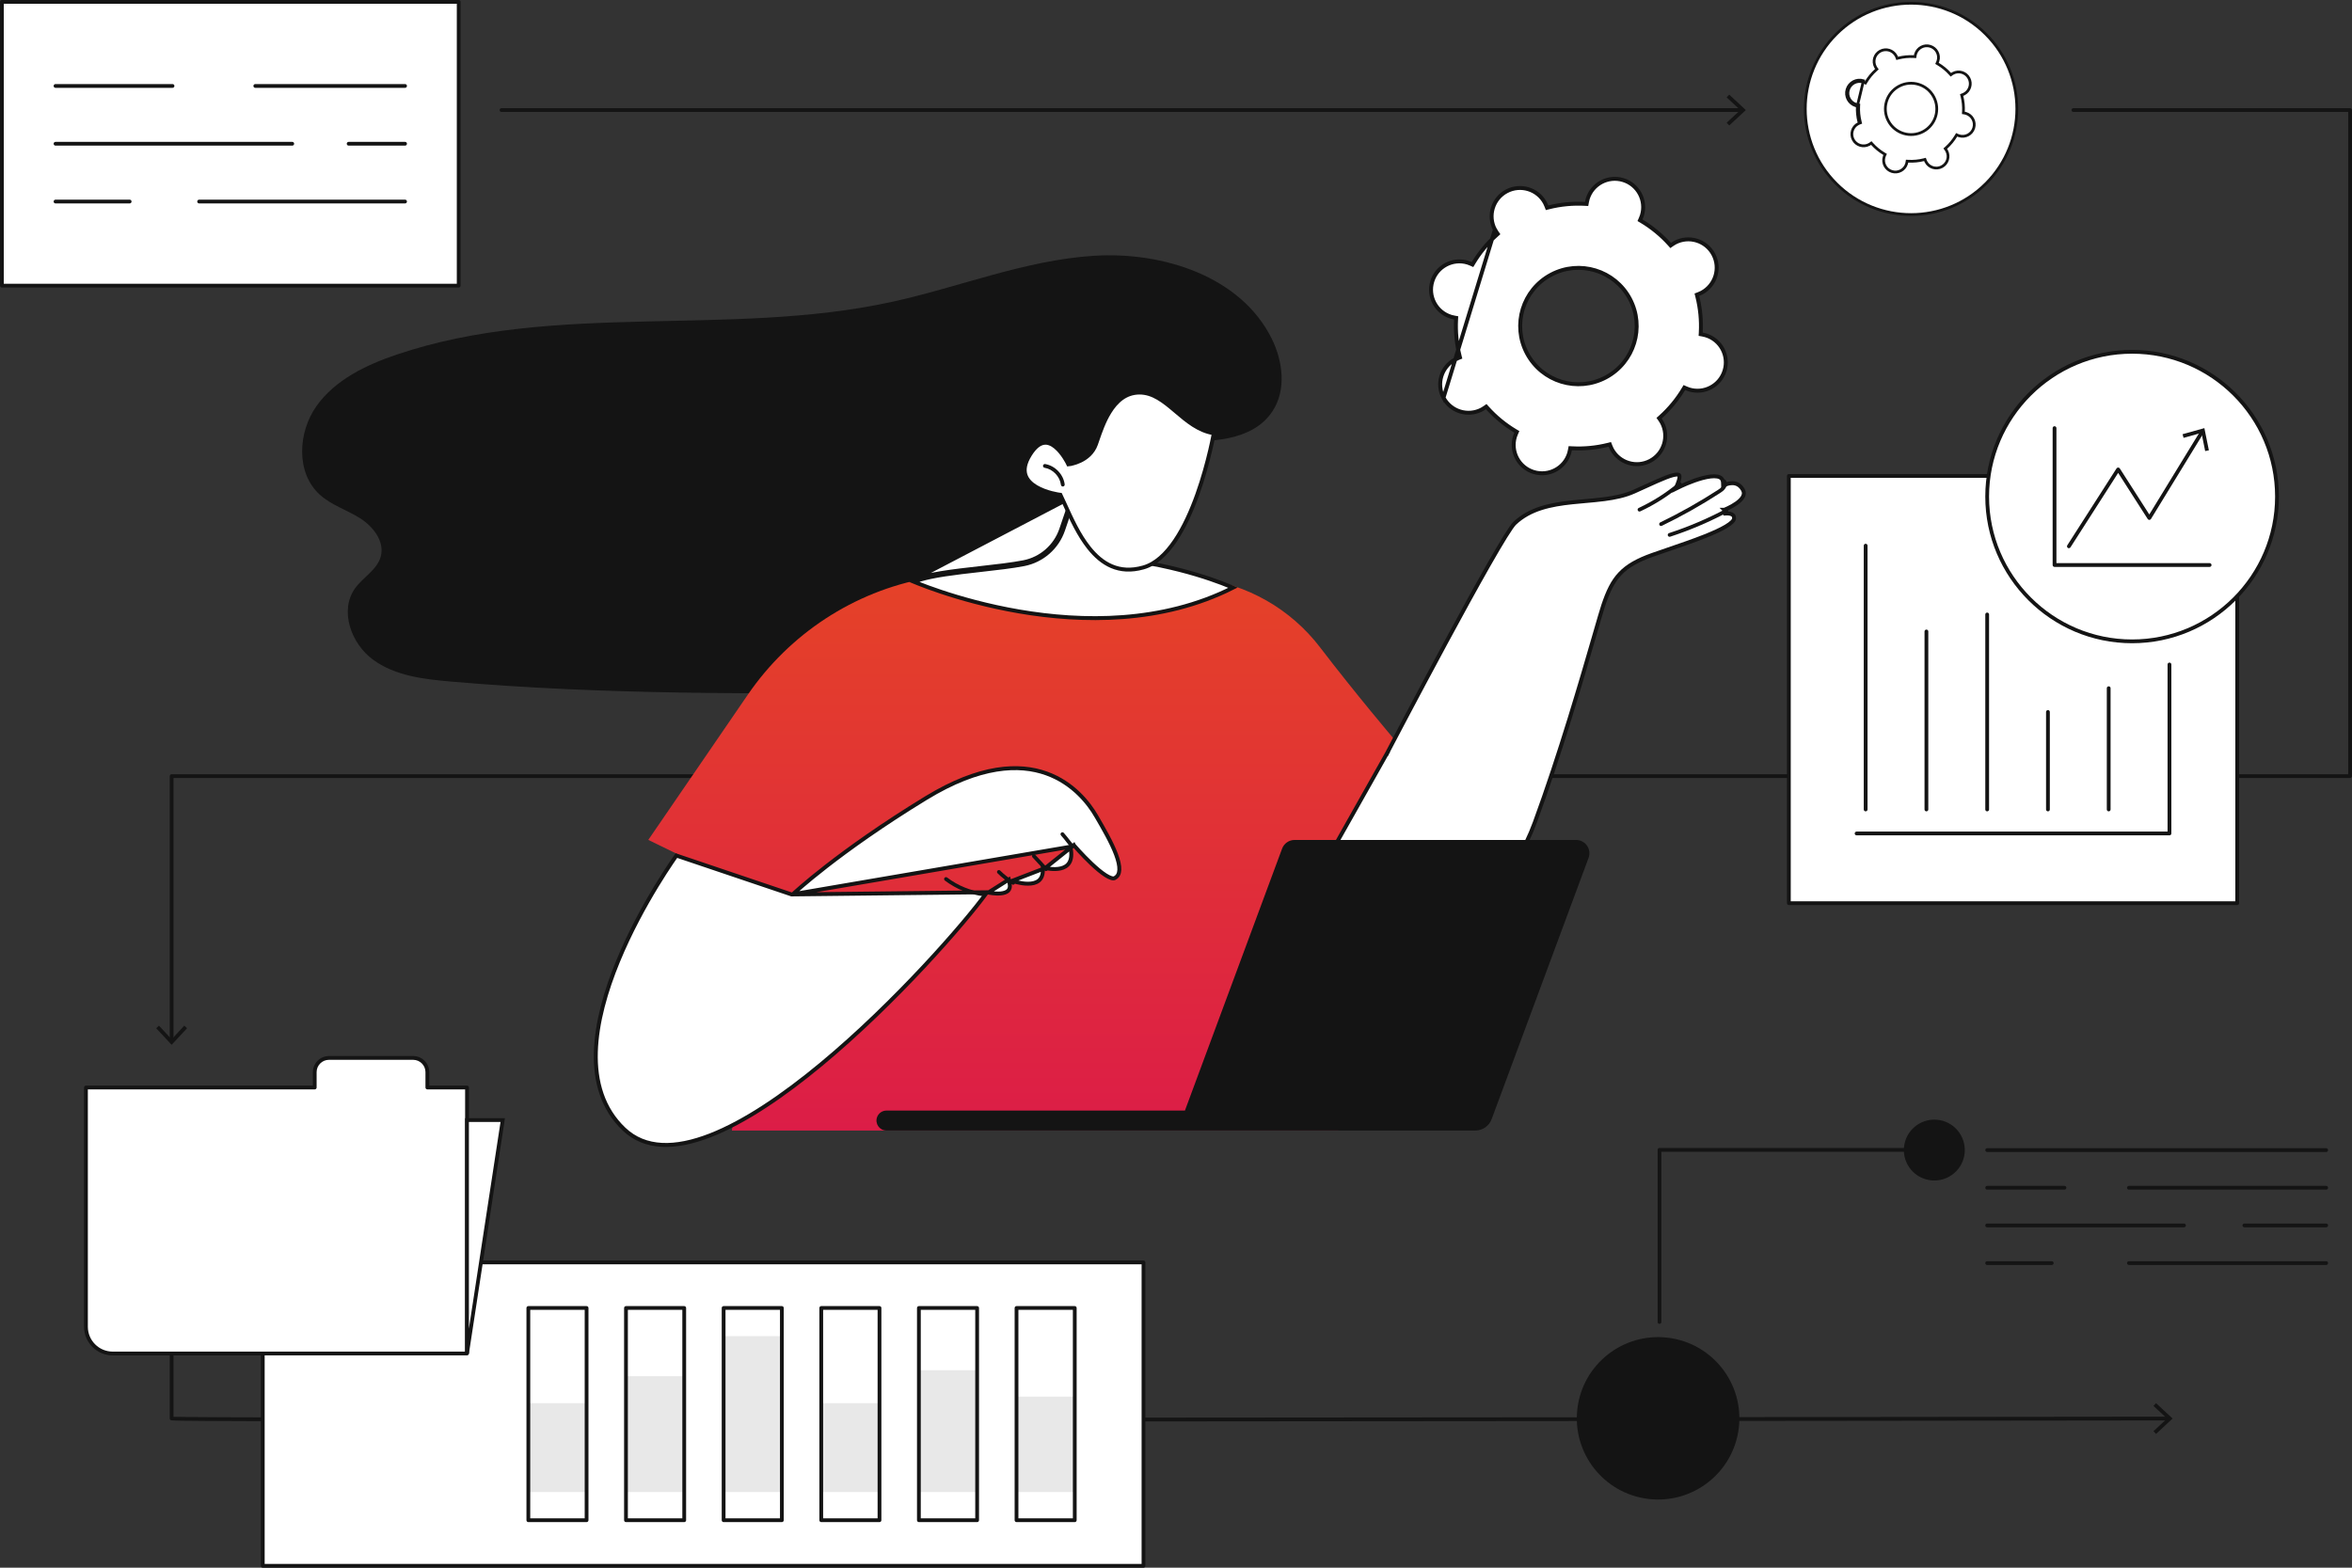 <svg width="600" height="400" viewBox="0 0 600 400" fill="none" xmlns="http://www.w3.org/2000/svg">
<rect x="0" y="0" width="600" height="400" fill="#333333" stroke="none"/>
<g clip-path="url(#clip0_11_4)">
<path d="M176.108 362.715C154.937 362.715 136.229 362.708 120.07 362.697C96.055 362.68 77.463 362.649 64.81 362.608C43.698 362.538 43.648 362.487 43.443 362.282C43.353 362.192 43.3 362.068 43.3 361.941V290.949C43.3 290.682 43.515 290.468 43.782 290.468C44.048 290.468 44.263 290.682 44.263 290.949V361.497C49.489 361.69 103.792 361.755 175.113 361.755C321.438 361.755 539.514 361.482 553.2 361.464C553.464 361.464 553.681 361.679 553.681 361.945C553.681 362.212 553.467 362.426 553.2 362.426C539.118 362.444 412.088 362.603 289.187 362.68C246.066 362.706 208.252 362.719 176.108 362.719V362.715Z" fill="#141414"/>
<path d="M550.012 365.878L549.356 365.174L552.828 361.943L549.35 358.719L550.006 358.013L554.241 361.941L550.012 365.878Z" fill="#141414"/>
<path d="M43.782 266.024C43.515 266.024 43.3 265.81 43.3 265.543V198.028C43.3 197.762 43.515 197.548 43.782 197.548H599.037V28.562H528.924C528.658 28.562 528.443 28.345 528.443 28.081C528.443 27.816 528.658 27.6 528.924 27.6H599.519C599.783 27.6 600 27.814 600 28.081V198.028C600 198.295 599.783 198.509 599.519 198.509H44.263V265.543C44.263 265.81 44.046 266.024 43.782 266.024Z" fill="#141414"/>
<path d="M39.846 262.358L40.55 261.703L43.782 265.174L47.013 261.703L47.717 262.358L43.782 266.586L39.846 262.358Z" fill="#141414"/>
<path d="M299.072 112.38C308.409 112.966 319.585 112.684 324.673 104.839C328.165 99.456 327.276 92.201 324.437 86.446C316.603 70.564 296.714 64.133 279.03 65.268C261.346 66.4 244.607 73.318 227.29 77.073C185.889 86.05 141.453 76.912 101.31 90.439C93.474 93.08 85.561 96.846 80.764 103.574C75.967 110.304 75.455 120.66 81.576 126.214C84.522 128.887 88.486 130.101 91.851 132.225C95.215 134.35 98.181 138.184 97.129 142.017C96.204 145.388 92.645 147.248 90.597 150.083C86.513 155.733 89.554 164.23 95.187 168.341C100.82 172.45 108.124 173.305 115.074 173.908C154.224 177.309 193.591 177.034 232.888 176.756C240.092 176.706 247.322 176.645 254.482 175.76C259.246 175.169 267.342 174.822 270.689 170.8C274.152 166.638 275.653 159.593 277.823 154.684C280.824 147.895 283.983 141.176 287.295 134.533C291.027 127.049 294.953 119.663 299.07 112.383L299.072 112.38Z" fill="#141414"/>
<path d="M355.669 188.638C355.669 188.638 345.831 177.049 336.755 165.176C329.25 155.357 318.091 149.01 305.815 147.534C298.729 146.682 289.909 143.611 279.791 143.48C266.115 143.301 250.238 144.966 236.323 147.534C217.785 150.957 201.416 161.716 190.765 177.257L165.381 214.304L194.162 228.326L186.709 288.457H341.397L355.669 188.636V188.638Z" fill="url(#paint0_linear_11_4)"/>
<path d="M439.866 130.07L439.866 130.07L439.865 130.07C439.865 130.07 439.865 130.07 439.866 130.071L440.109 131.031C440.109 131.033 440.109 131.033 440.109 131.033L440.109 131.033L440.112 131.033L440.131 131.031C440.148 131.029 440.175 131.026 440.211 131.023C440.282 131.017 440.385 131.011 440.509 131.01C440.761 131.007 441.082 131.025 441.388 131.1C441.699 131.176 441.952 131.301 442.118 131.478C442.269 131.641 442.391 131.892 442.361 132.327L442.361 132.327C442.348 132.52 442.218 132.799 441.852 133.165C441.495 133.523 440.967 133.909 440.286 134.317C438.924 135.131 437.031 135.983 434.884 136.836C431.968 137.994 428.636 139.133 425.603 140.17C424.166 140.661 422.796 141.129 421.569 141.566L421.737 142.037L421.569 141.566C417.743 142.928 415.178 144.36 413.275 146.374C411.374 148.385 410.177 150.932 409.002 154.433C408.61 155.601 407.842 158.251 406.774 161.935C403.641 172.749 397.923 192.48 391.535 209.845C386.435 223.703 376.918 233.129 366.406 236.271C356.006 239.379 344.534 236.366 335.235 225.214L353.866 192.158L353.87 192.151L353.874 192.144L353.431 191.913C353.874 192.144 353.874 192.144 353.874 192.144L353.875 192.142L353.879 192.134L353.895 192.104L353.957 191.986L354.199 191.524C354.411 191.119 354.723 190.525 355.121 189.767C355.917 188.252 357.059 186.082 358.441 183.468C361.205 178.24 364.93 171.232 368.772 164.113C372.614 156.993 376.571 149.765 379.803 144.095C381.418 141.26 382.85 138.818 383.994 136.975C384.566 136.054 385.064 135.286 385.474 134.696C385.892 134.096 386.2 133.71 386.394 133.525C390.325 129.792 395.606 128.749 401.121 128.167C402.179 128.055 403.252 127.96 404.324 127.865C406.016 127.715 407.704 127.565 409.325 127.351C411.989 127.001 414.552 126.47 416.827 125.451C417.835 124.999 418.789 124.564 419.69 124.153C420.777 123.656 421.786 123.196 422.716 122.787C424.417 122.038 425.793 121.487 426.812 121.231C427.323 121.103 427.706 121.059 427.975 121.083C428.236 121.106 428.326 121.184 428.367 121.244C428.421 121.323 428.483 121.507 428.432 121.904C428.381 122.293 428.231 122.818 427.952 123.504L427.458 124.721L428.636 124.14L428.637 124.14L428.638 124.14L428.643 124.137L428.667 124.126C428.687 124.116 428.719 124.1 428.76 124.081C428.842 124.042 428.963 123.985 429.117 123.914C429.426 123.771 429.868 123.574 430.4 123.352C431.466 122.907 432.88 122.371 434.293 121.994C435.722 121.613 437.082 121.413 438.068 121.585C438.553 121.669 438.905 121.836 439.139 122.074C439.365 122.304 439.528 122.649 439.547 123.189L439.574 123.951L440.261 123.624L440.261 123.623L440.261 123.623L440.262 123.623L440.264 123.622L440.284 123.613C440.303 123.605 440.334 123.592 440.375 123.576C440.456 123.544 440.577 123.5 440.728 123.456C441.034 123.368 441.451 123.282 441.91 123.284C442.766 123.289 443.789 123.594 444.548 124.862L444.639 125.028C444.976 125.647 444.911 126.219 444.589 126.786C444.252 127.38 443.638 127.948 442.924 128.45C442.217 128.948 441.452 129.354 440.858 129.637C440.563 129.778 440.312 129.887 440.137 129.96C440.049 129.997 439.98 130.025 439.933 130.043L439.881 130.064L439.869 130.069L439.866 130.07Z" fill="white" stroke="#141414"/>
<path d="M418.241 130.52C418.06 130.52 417.887 130.417 417.804 130.243C417.692 130.002 417.795 129.716 418.036 129.604C421.698 127.897 425.112 125.716 428.19 123.121C428.394 122.949 428.698 122.977 428.868 123.178C429.039 123.381 429.015 123.685 428.811 123.856C425.67 126.503 422.183 128.73 418.445 130.474C418.379 130.505 418.309 130.52 418.241 130.52Z" fill="#141414"/>
<path d="M423.743 134.205C423.564 134.205 423.393 134.105 423.31 133.934C423.194 133.696 423.294 133.408 423.533 133.292C428.573 130.852 433.512 128.07 438.216 125.025C438.609 124.772 439.054 124.483 439.32 124.096C439.513 123.819 439.635 123.379 439.452 123.075C439.314 122.848 439.386 122.553 439.614 122.415C439.841 122.28 440.136 122.35 440.274 122.577C440.633 123.169 440.57 123.98 440.11 124.643C439.736 125.185 439.183 125.543 438.739 125.83C434.003 128.896 429.028 131.698 423.953 134.155C423.885 134.188 423.813 134.203 423.743 134.203V134.205Z" fill="#141414"/>
<path d="M425.924 136.964C425.72 136.964 425.532 136.835 425.467 136.634C425.384 136.38 425.521 136.109 425.773 136.026C430.728 134.404 435.573 132.343 440.176 129.897C440.41 129.77 440.701 129.862 440.825 130.096C440.95 130.33 440.86 130.623 440.626 130.745C435.976 133.215 431.08 135.301 426.073 136.938C426.022 136.955 425.972 136.962 425.922 136.962L425.924 136.964Z" fill="#141414"/>
<path d="M201.929 228.218L201.851 228.192L172.557 218.302C172.505 218.374 172.445 218.459 172.377 218.557C172.121 218.921 171.747 219.46 171.28 220.154C170.345 221.541 169.033 223.548 167.529 226.023C164.518 230.975 160.741 237.794 157.664 245.273C154.584 252.756 152.218 260.869 152.004 268.417C151.79 275.955 153.722 282.889 159.193 288.097C164.584 293.228 172.278 293.144 181.149 289.694C190.008 286.248 199.883 279.499 209.433 271.586C228.527 255.763 246.186 235.399 251.609 227.925L251.804 227.657L201.929 228.218ZM201.929 228.218H202.011H202.013H202.212L202.357 228.081L202.357 228.081L202.358 228.08L202.364 228.075L202.388 228.052C202.397 228.044 202.408 228.033 202.421 228.021C202.439 228.005 202.46 227.985 202.485 227.962C202.572 227.882 202.703 227.762 202.878 227.603C203.229 227.287 203.756 226.818 204.46 226.212C205.867 225 207.982 223.238 210.805 221.044C216.45 216.655 224.928 210.536 236.246 203.627C250.064 195.192 260.018 194.869 266.926 197.333C273.858 199.805 277.846 205.123 279.632 208.201L279.633 208.201L279.668 208.261C281.483 211.387 283.555 214.954 284.696 217.991C285.271 219.523 285.589 220.867 285.544 221.923C285.501 222.951 285.125 223.653 284.334 224.055L284.334 224.055C284.176 224.135 283.911 224.159 283.489 224.032C283.074 223.907 282.577 223.657 282.02 223.3C280.906 222.587 279.638 221.504 278.432 220.362C277.229 219.224 276.104 218.043 275.279 217.145C274.867 216.697 274.53 216.319 274.297 216.055C274.18 215.923 274.089 215.819 274.028 215.748L273.958 215.667L273.94 215.647L273.936 215.642L273.935 215.64L273.935 215.64L273.555 215.965M201.929 228.218L273.555 215.965M273.555 215.965L273.935 215.64L273.066 216.069C273.489 218.063 273.257 219.328 272.771 220.13C272.287 220.928 271.495 221.362 270.59 221.577C269.681 221.792 268.703 221.771 267.936 221.691C267.556 221.651 267.235 221.597 267.01 221.553C266.898 221.531 266.81 221.512 266.751 221.499C266.722 221.492 266.699 221.487 266.685 221.483L266.67 221.48L266.667 221.479M273.555 215.965L266.667 221.479M266.667 221.479L266.666 221.479L266.666 221.479L266.041 221.317V221.963C266.041 223.436 265.558 224.273 264.909 224.764C264.234 225.275 263.296 225.474 262.28 225.482C261.272 225.489 260.251 225.307 259.474 225.118C259.087 225.025 258.765 224.931 258.541 224.86C258.429 224.825 258.342 224.796 258.283 224.776C258.254 224.766 258.232 224.758 258.217 224.753L258.201 224.747L258.198 224.746L258.198 224.746L258.198 224.746L266.667 221.479ZM252.127 227.731L252.127 227.731L257.344 224.433L257.537 225.321C257.761 226.355 257.523 226.929 257.162 227.278C256.765 227.661 256.117 227.874 255.343 227.956C254.582 228.036 253.779 227.982 253.156 227.904C252.847 227.866 252.587 227.822 252.405 227.788C252.314 227.771 252.243 227.757 252.196 227.746C252.172 227.741 252.154 227.738 252.142 227.735L252.13 227.732L252.127 227.732L252.127 227.731Z" fill="white" stroke="#141414"/>
<path d="M251.049 228.695C251.03 228.695 251.01 228.695 250.99 228.693C247.376 228.256 243.933 226.866 241.035 224.667C240.823 224.507 240.781 224.205 240.943 223.993C241.103 223.784 241.404 223.74 241.617 223.902C244.379 225.998 247.663 227.325 251.106 227.74C251.369 227.773 251.557 228.011 251.526 228.275C251.496 228.518 251.29 228.699 251.049 228.699V228.695Z" fill="#141414"/>
<path d="M258.445 225.746C258.362 225.746 258.279 225.725 258.203 225.681C256.846 224.887 255.593 223.926 254.479 222.82C254.291 222.634 254.289 222.328 254.479 222.14C254.667 221.952 254.972 221.95 255.16 222.14C256.216 223.189 257.404 224.103 258.69 224.855C258.92 224.988 258.997 225.283 258.863 225.513C258.774 225.666 258.614 225.751 258.448 225.751L258.445 225.746Z" fill="#141414"/>
<path d="M266.826 222.256C266.697 222.256 266.566 222.203 266.471 222.101L263.398 218.758C263.219 218.564 263.232 218.258 263.426 218.079C263.623 217.899 263.927 217.913 264.107 218.107L267.18 221.449C267.36 221.644 267.347 221.95 267.152 222.129C267.06 222.214 266.942 222.256 266.826 222.256Z" fill="#141414"/>
<path d="M273.55 216.446C273.415 216.446 273.281 216.389 273.185 216.278C272.756 215.779 272.417 215.336 272.089 214.909C271.687 214.385 271.271 213.843 270.663 213.156C270.486 212.957 270.505 212.654 270.704 212.479C270.903 212.304 271.207 212.321 271.383 212.52C272.015 213.233 272.441 213.79 272.853 214.328C273.187 214.765 273.502 215.176 273.914 215.655C274.086 215.856 274.064 216.16 273.861 216.332C273.771 216.411 273.66 216.448 273.548 216.448L273.55 216.446Z" fill="#141414"/>
<path d="M381.364 58.58L381.366 58.58C381.502 58.837 381.658 59.081 381.829 59.322L382.086 59.685L381.755 59.983C379.414 62.085 377.438 64.498 375.864 67.125L375.636 67.505L375.232 67.324C374.962 67.204 374.69 67.098 374.409 67.011C370.588 65.847 366.546 67.994 365.38 71.809C364.214 75.626 366.362 79.666 370.182 80.831L370.184 80.832C370.461 80.917 370.745 80.979 371.039 81.031L371.474 81.109L371.45 81.55C371.287 84.609 371.575 87.711 372.339 90.761L372.447 91.19L372.034 91.35C371.758 91.456 371.488 91.573 371.232 91.709L381.364 58.58ZM381.364 58.58C379.49 55.057 380.83 50.683 384.355 48.809C387.882 46.934 392.261 48.271 394.137 51.795C394.274 52.052 394.39 52.321 394.497 52.598L394.656 53.01L395.085 52.903C398.138 52.139 401.245 51.851 404.306 52.014L404.747 52.038L404.825 51.603C404.877 51.31 404.941 51.024 405.026 50.744C406.192 46.928 410.235 44.78 414.055 45.947L414.055 45.947C417.875 47.112 420.023 51.151 418.857 54.968C418.771 55.247 418.663 55.519 418.542 55.792L418.365 56.196L418.744 56.422C421.372 57.995 423.788 59.97 425.891 62.308L426.188 62.639L426.551 62.382C426.792 62.212 427.038 62.056 427.296 61.919L427.296 61.919C430.824 60.044 435.203 61.382 437.079 64.906L437.079 64.906C438.955 68.428 437.617 72.803 434.09 74.677C433.833 74.814 433.563 74.93 433.286 75.037L432.874 75.197L432.982 75.625C433.746 78.676 434.034 81.778 433.871 84.837L433.847 85.277L434.282 85.356C434.575 85.408 434.86 85.47 435.137 85.555L435.138 85.556C438.959 86.721 441.109 90.761 439.94 94.577L439.94 94.577C438.774 98.394 434.732 100.541 430.911 99.375C430.63 99.288 430.359 99.183 430.089 99.062L429.684 98.882L429.457 99.262C427.883 101.891 425.907 104.302 423.566 106.404L423.235 106.701L423.492 107.065C423.663 107.306 423.819 107.55 423.955 107.807L423.956 107.809C425.832 111.333 424.494 115.708 420.966 117.583C417.439 119.457 413.06 118.118 411.184 114.596C411.047 114.339 410.931 114.07 410.824 113.793L410.664 113.382L410.236 113.489C407.183 114.252 404.076 114.541 401.015 114.377L400.574 114.354L400.496 114.788C400.444 115.079 400.38 115.365 400.295 115.645C399.129 119.461 395.086 121.609 391.266 120.442L391.266 120.442C387.446 119.277 385.298 115.238 386.464 111.422C386.55 111.142 386.658 110.871 386.778 110.597L386.956 110.193L386.577 109.967C383.949 108.394 381.533 106.419 379.43 104.081L379.132 103.751L378.769 104.007C378.529 104.177 378.282 104.333 378.025 104.47L378.025 104.47C374.497 106.345 370.118 105.006 368.242 101.483L381.364 58.58ZM415.78 76.222L415.78 76.222C411.924 68.981 402.929 66.236 395.683 70.085L395.683 70.085C388.437 73.937 385.688 82.926 389.541 90.167L389.541 90.167C393.396 97.408 402.392 100.153 409.638 96.304L409.638 96.304C416.884 92.452 419.633 83.463 415.78 76.222ZM368.242 101.483C366.366 97.959 367.706 93.584 371.231 91.709L368.242 101.483Z" fill="white" stroke="#141414"/>
<path d="M261.225 143.942C265.871 143.033 269.67 139.705 271.195 135.228L271.195 135.228L273.922 127.223C275.733 127.064 277.61 127.825 279.456 129.164C281.398 130.572 283.243 132.574 284.847 134.637C286.448 136.697 287.793 138.798 288.739 140.385C289.211 141.178 289.583 141.842 289.836 142.307C289.963 142.539 290.06 142.722 290.125 142.846C290.157 142.908 290.182 142.955 290.198 142.986L290.216 143.022L290.221 143.031L290.222 143.033L290.222 143.033L290.668 142.807L290.222 143.033L290.338 143.261L290.59 143.301C298.126 144.483 304.353 146.253 308.695 147.726C310.865 148.463 312.563 149.125 313.717 149.602C314.031 149.732 314.305 149.848 314.536 149.948C296.358 159.128 275.984 158.754 260.019 156.02C251.907 154.631 244.948 152.635 240.019 150.986C237.554 150.162 235.598 149.425 234.259 148.895C233.836 148.727 233.474 148.58 233.178 148.458C234.262 147.987 235.722 147.577 237.457 147.214C239.728 146.739 242.414 146.355 245.23 146.008C246.869 145.806 248.554 145.617 250.224 145.429C254.268 144.974 258.223 144.53 261.225 143.942ZM261.225 143.942L261.129 143.451M261.225 143.942L261.129 143.451M261.129 143.451C258.148 144.035 254.227 144.476 250.194 144.929C243.222 145.713 235.916 146.534 232.554 148.196L273.55 126.763L270.722 135.067C269.254 139.375 265.599 142.577 261.129 143.451Z" fill="white" stroke="#141414"/>
<path d="M270.623 126.485L270.505 126.24L270.236 126.206L270.236 126.206L270.236 126.206L270.235 126.206L270.229 126.205L270.203 126.201C270.179 126.198 270.143 126.193 270.096 126.186C270.002 126.171 269.863 126.149 269.687 126.117C269.335 126.053 268.837 125.952 268.257 125.801C267.092 125.5 265.618 125.007 264.334 124.245C263.045 123.479 262.003 122.477 261.596 121.177C261.193 119.894 261.373 118.201 262.78 115.965L262.78 115.965C264.064 113.923 265.272 113.148 266.298 112.994C267.327 112.839 268.33 113.285 269.256 114.047C270.178 114.806 270.959 115.826 271.514 116.673C271.79 117.094 272.007 117.466 272.154 117.731C272.227 117.864 272.283 117.97 272.321 118.042C272.339 118.078 272.353 118.106 272.362 118.124L272.372 118.144L272.374 118.148L272.375 118.149L272.375 118.149L272.375 118.149L272.532 118.472L272.889 118.426L272.824 117.93C272.889 118.426 272.889 118.426 272.889 118.426L272.89 118.426L272.891 118.426L272.895 118.425L272.909 118.423C272.92 118.421 272.936 118.419 272.956 118.416C272.996 118.41 273.054 118.4 273.126 118.387C273.27 118.359 273.476 118.316 273.725 118.252C274.223 118.123 274.903 117.905 275.632 117.552C277.089 116.848 278.783 115.581 279.576 113.357C279.692 113.029 279.815 112.672 279.946 112.291C280.649 110.246 281.581 107.533 283.037 105.171C284.758 102.379 287.139 100.194 290.624 100.161C294.142 100.128 296.88 102.371 299.866 104.906C299.934 104.963 300.001 105.02 300.068 105.077C302.818 107.414 305.778 109.928 309.646 110.545C309.606 110.761 309.552 111.042 309.484 111.381C309.313 112.244 309.053 113.481 308.701 114.977C307.996 117.972 306.922 121.999 305.443 126.139C303.962 130.281 302.084 134.516 299.778 137.935C297.465 141.364 294.767 143.908 291.671 144.785C288.51 145.68 285.862 145.436 283.607 144.482C281.341 143.523 279.434 141.832 277.796 139.773C275.198 136.509 273.339 132.417 271.801 129.03C271.388 128.121 270.998 127.262 270.623 126.485Z" fill="white" stroke="#141414"/>
<path d="M271.124 124.133C270.884 124.133 270.678 123.954 270.648 123.711C270.387 121.578 268.591 119.705 266.472 119.353C266.209 119.309 266.032 119.062 266.076 118.8C266.119 118.538 266.366 118.356 266.629 118.404C269.156 118.824 271.293 121.056 271.603 123.596C271.636 123.858 271.448 124.098 271.183 124.131C271.164 124.133 271.144 124.136 271.124 124.136V124.133Z" fill="#141414"/>
<path d="M327.066 216.529L302.277 283.364H226.14C225.072 283.364 224.118 284.026 223.749 285.027C223.132 286.691 224.363 288.461 226.14 288.461H376.345C378.207 288.461 379.874 287.303 380.519 285.558L405.247 218.89C406.07 216.671 404.427 214.315 402.06 214.315H330.254C328.832 214.315 327.561 215.198 327.066 216.531V216.529Z" fill="#141414"/>
<path d="M117.012 0.481H0.481V72.876H117.012V0.481Z" fill="white"/>
<path d="M117.012 73.357H0.481C0.214 73.357 0 73.143 0 72.876V0.481C0 0.214 0.214 0 0.481 0H117.012C117.279 0 117.493 0.214 117.493 0.481V72.876C117.493 73.143 117.279 73.357 117.012 73.357ZM0.963 72.396H116.533V0.962H0.963V72.396Z" fill="#141414"/>
<path d="M103.333 51.906H50.797C50.53 51.906 50.316 51.692 50.316 51.425C50.316 51.158 50.53 50.944 50.797 50.944H103.333C103.6 50.944 103.814 51.158 103.814 51.425C103.814 51.692 103.6 51.906 103.333 51.906Z" fill="#141414"/>
<path d="M33.076 51.906H14.162C13.895 51.906 13.681 51.692 13.681 51.425C13.681 51.158 13.895 50.944 14.162 50.944H33.076C33.343 50.944 33.557 51.158 33.557 51.425C33.557 51.692 33.343 51.906 33.076 51.906Z" fill="#141414"/>
<path d="M103.333 37.158H88.941C88.674 37.158 88.46 36.944 88.46 36.678C88.46 36.411 88.674 36.197 88.941 36.197H103.333C103.6 36.197 103.814 36.411 103.814 36.678C103.814 36.944 103.6 37.158 103.333 37.158Z" fill="#141414"/>
<path d="M74.552 37.158H14.162C13.895 37.158 13.681 36.944 13.681 36.678C13.681 36.411 13.895 36.197 14.162 36.197H74.554C74.821 36.197 75.035 36.411 75.035 36.678C75.035 36.944 74.821 37.158 74.554 37.158H74.552Z" fill="#141414"/>
<path d="M103.333 22.411H65.125C64.859 22.411 64.644 22.197 64.644 21.93C64.644 21.663 64.859 21.449 65.125 21.449H103.333C103.6 21.449 103.814 21.663 103.814 21.93C103.814 22.197 103.6 22.411 103.333 22.411Z" fill="#141414"/>
<path d="M44.011 22.411H14.162C13.895 22.411 13.681 22.197 13.681 21.93C13.681 21.663 13.895 21.449 14.162 21.449H44.011C44.278 21.449 44.492 21.663 44.492 21.93C44.492 22.197 44.278 22.411 44.011 22.411Z" fill="#141414"/>
<path d="M506.594 8.726C517.13 19.253 517.13 36.321 506.594 46.849C496.058 57.376 478.976 57.376 468.44 46.849C457.904 36.321 457.904 19.253 468.44 8.726C478.976 -1.802 496.058 -1.802 506.594 8.726Z" fill="white" stroke="#141414" stroke-width="0.7"/>
<path d="M473.811 27.067C473.68 27.045 473.547 27.014 473.415 26.975C471.65 26.435 470.655 24.568 471.195 22.804C471.735 21.04 473.604 20.046 475.369 20.586L473.811 27.067ZM473.811 27.067C473.739 28.409 473.866 29.773 474.203 31.113L473.811 27.067ZM478.571 17.854L478.802 17.647L478.624 17.393C478.554 17.292 478.489 17.191 478.432 17.083C477.655 15.626 478.209 13.816 479.668 13.041L479.668 13.041C481.127 12.264 482.938 12.818 483.714 14.275C483.769 14.381 483.818 14.492 483.863 14.607L483.974 14.895L484.274 14.82C485.581 14.495 486.909 14.371 488.22 14.441L488.533 14.458L488.584 14.149C488.603 14.031 488.63 13.915 488.665 13.798C489.149 12.219 490.822 11.329 492.402 11.812C493.983 12.296 494.873 13.967 494.39 15.546L494.389 15.547C494.355 15.66 494.311 15.772 494.26 15.886L494.134 16.169L494.4 16.329C495.526 17.002 496.559 17.847 497.459 18.848L497.666 19.079L497.92 18.901C498.02 18.831 498.122 18.766 498.23 18.709C499.689 17.932 501.5 18.486 502.275 19.944L502.275 19.944C503.053 21.401 502.499 23.211 501.04 23.986C500.935 24.041 500.823 24.09 500.708 24.135L500.419 24.246L500.495 24.547C500.823 25.852 500.947 27.179 500.876 28.488L500.859 28.801L501.168 28.852C501.285 28.872 501.404 28.899 501.52 28.934C503.101 29.418 503.991 31.089 503.507 32.667C503.024 34.246 501.351 35.137 499.771 34.653L499.769 34.653C499.656 34.619 499.544 34.575 499.43 34.524L499.147 34.398L498.987 34.664C498.314 35.788 497.468 36.821 496.466 37.72L496.235 37.927L496.413 38.181C496.483 38.282 496.548 38.383 496.606 38.491C497.382 39.948 496.828 41.758 495.37 42.532L495.369 42.533C493.91 43.309 492.099 42.756 491.324 41.299C491.268 41.193 491.219 41.081 491.175 40.967L491.063 40.678L490.763 40.753C489.456 41.079 488.128 41.203 486.818 41.133L486.504 41.116L486.453 41.425C486.434 41.543 486.407 41.659 486.372 41.776C485.888 43.355 484.216 44.245 482.636 43.761C481.054 43.278 480.164 41.607 480.647 40.028L480.648 40.026C480.682 39.914 480.726 39.802 480.777 39.688L480.903 39.404L480.637 39.245C479.512 38.572 478.478 37.727 477.578 36.726L477.371 36.495L477.117 36.673C477.017 36.743 476.915 36.807 476.807 36.865C475.348 37.642 473.537 37.088 472.762 35.63L472.762 35.63C471.985 34.173 472.538 32.363 473.997 31.588C474.103 31.532 474.214 31.483 474.329 31.439L474.618 31.328L474.542 31.027C474.214 29.722 474.091 28.393 474.161 27.085L474.178 26.773L473.869 26.721C473.752 26.702 473.633 26.675 473.517 26.64C471.936 26.156 471.046 24.485 471.53 22.907C472.014 21.328 473.686 20.437 475.267 20.921L475.268 20.921C475.381 20.955 475.493 20.999 475.607 21.05L475.89 21.176L476.05 20.91C476.725 19.785 477.57 18.753 478.571 17.854ZM481.73 30.862C483.431 34.057 487.401 35.27 490.597 33.57C493.795 31.871 495.008 27.904 493.307 24.71C491.606 21.514 487.636 20.302 484.441 22.001C481.242 23.701 480.029 27.668 481.73 30.862Z" stroke="#141414" stroke-width="0.7"/>
<path d="M444.323 28.562H127.93C127.663 28.562 127.449 28.348 127.449 28.081C127.449 27.814 127.663 27.6 127.93 27.6H444.323C444.59 27.6 444.805 27.814 444.805 28.081C444.805 28.348 444.59 28.562 444.323 28.562Z" fill="#141414"/>
<path d="M441.134 24.149L440.478 24.852L443.954 28.081L440.478 31.309L441.134 32.013L445.367 28.081L441.134 24.149Z" fill="#141414"/>
<path d="M443.562 364.421C444.961 353.065 436.882 342.726 425.517 341.327C414.152 339.929 403.805 348.001 402.405 359.357C401.006 370.713 409.084 381.052 420.449 382.451C431.814 383.849 442.162 375.777 443.562 364.421Z" fill="#141414"/>
<path d="M456.342 230.448H570.715V121.438L456.342 121.438V230.448Z" fill="white"/>
<path d="M570.715 230.929H456.342C456.075 230.929 455.86 230.715 455.86 230.448V121.438C455.86 121.172 456.075 120.957 456.342 120.957H570.715C570.982 120.957 571.197 121.172 571.197 121.438V230.448C571.197 230.715 570.982 230.929 570.715 230.929ZM456.823 229.967H570.234V121.919H456.823V229.967Z" fill="#141414"/>
<path d="M553.434 169.545V212.662H473.621L553.434 169.545Z" fill="white"/>
<path d="M553.434 213.143H473.621C473.354 213.143 473.14 212.929 473.14 212.662C473.14 212.396 473.354 212.181 473.621 212.181H552.952V169.543C552.952 169.276 553.167 169.062 553.434 169.062C553.701 169.062 553.915 169.276 553.915 169.543V212.662C553.915 212.929 553.701 213.143 553.434 213.143Z" fill="#141414"/>
<path d="M537.933 207.019C537.666 207.019 537.452 206.804 537.452 206.538V175.598C537.452 175.331 537.666 175.117 537.933 175.117C538.2 175.117 538.414 175.331 538.414 175.598V206.538C538.414 206.804 538.2 207.019 537.933 207.019Z" fill="#141414"/>
<path d="M522.434 207.019C522.167 207.019 521.953 206.804 521.953 206.538V181.659C521.953 181.392 522.167 181.178 522.434 181.178C522.701 181.178 522.915 181.392 522.915 181.659V206.538C522.915 206.804 522.701 207.019 522.434 207.019Z" fill="#141414"/>
<path d="M506.933 207.019C506.666 207.019 506.452 206.804 506.452 206.538V156.783C506.452 156.516 506.666 156.302 506.933 156.302C507.2 156.302 507.414 156.516 507.414 156.783V206.538C507.414 206.804 507.2 207.019 506.933 207.019Z" fill="#141414"/>
<path d="M491.432 207.019C491.165 207.019 490.951 206.804 490.951 206.538V161.121C490.951 160.855 491.165 160.64 491.432 160.64C491.699 160.64 491.913 160.855 491.913 161.121V206.538C491.913 206.804 491.699 207.019 491.432 207.019Z" fill="#141414"/>
<path d="M475.931 207.019C475.664 207.019 475.45 206.804 475.45 206.538V139.224C475.45 138.957 475.664 138.743 475.931 138.743C476.198 138.743 476.412 138.957 476.412 139.224V206.538C476.412 206.804 476.198 207.019 475.931 207.019Z" fill="#141414"/>
<path d="M570.039 152.823C584.476 138.398 584.476 115.01 570.039 100.585C555.603 86.16 532.196 86.16 517.76 100.585C503.323 115.01 503.323 138.398 517.76 152.823C532.196 167.248 555.603 167.248 570.039 152.823Z" fill="white"/>
<path d="M543.898 164.12C523.25 164.12 506.452 147.336 506.452 126.702C506.452 106.068 523.25 89.285 543.898 89.285C564.546 89.285 581.347 106.07 581.347 126.702C581.347 147.333 564.549 164.12 543.898 164.12ZM543.898 90.247C523.779 90.247 507.412 106.601 507.412 126.704C507.412 146.807 523.779 163.161 543.898 163.161C564.017 163.161 580.384 146.807 580.384 126.704C580.384 106.601 564.017 90.247 543.898 90.247Z" fill="#141414"/>
<path d="M527.776 139.397L540.348 119.764L548.3 132.177L562.339 109.237L527.776 139.397Z" fill="white"/>
<path d="M527.774 139.878C527.684 139.878 527.594 139.854 527.516 139.801C527.292 139.657 527.227 139.36 527.369 139.137L539.943 119.504C540.12 119.228 540.577 119.228 540.755 119.504L548.291 131.27L561.385 109.873C561.523 109.646 561.819 109.576 562.046 109.714C562.274 109.851 562.344 110.149 562.206 110.374L548.709 132.426C548.621 132.568 548.468 132.654 548.302 132.656H548.297C548.133 132.656 547.98 132.573 547.893 132.435L540.348 120.656L528.181 139.655C528.089 139.799 527.933 139.875 527.774 139.875V139.878Z" fill="#141414"/>
<path d="M563.49 114.896L562.545 115.089L561.604 110.442L557.034 111.72L556.774 110.793L562.341 109.237L563.49 114.896Z" fill="#141414"/>
<path d="M563.682 144.649H524.114C523.847 144.649 523.633 144.435 523.633 144.168V109.235C523.633 108.968 523.847 108.754 524.114 108.754C524.381 108.754 524.595 108.968 524.595 109.235V143.687H563.682C563.949 143.687 564.164 143.902 564.164 144.168C564.164 144.435 563.949 144.649 563.682 144.649Z" fill="#141414"/>
<path d="M291.707 322.107H67.033V399.519H291.707V322.107Z" fill="white"/>
<path d="M291.707 400H67.033C66.766 400 66.552 399.786 66.552 399.519V322.107C66.552 321.84 66.766 321.626 67.033 321.626H291.707C291.974 321.626 292.188 321.84 292.188 322.107V399.519C292.188 399.786 291.974 400 291.707 400ZM67.514 399.038H291.226V322.588H67.514V399.038Z" fill="#141414"/>
<path opacity="0.1" d="M149.639 358.026H134.781V380.71H149.639V358.026Z" fill="#141414"/>
<path opacity="0.1" d="M174.546 351.137H159.689V380.708H174.546V351.137Z" fill="#141414"/>
<path opacity="0.1" d="M199.454 340.918H184.596V380.708H199.454V340.918Z" fill="#141414"/>
<path opacity="0.1" d="M224.361 358.026H209.503V380.71H224.361V358.026Z" fill="#141414"/>
<path opacity="0.1" d="M249.269 349.626H234.411V380.708H249.269V349.626Z" fill="#141414"/>
<path opacity="0.1" d="M274.176 356.356H259.318V380.71H274.176V356.356Z" fill="#141414"/>
<path d="M149.639 388.372H134.781C134.514 388.372 134.3 388.157 134.3 387.891V333.736C134.3 333.469 134.514 333.255 134.781 333.255H149.639C149.906 333.255 150.12 333.469 150.12 333.736V387.891C150.12 388.157 149.906 388.372 149.639 388.372ZM135.263 387.41H149.158V334.216H135.263V387.41Z" fill="#141414"/>
<path d="M174.546 388.372H159.691C159.424 388.372 159.21 388.157 159.21 387.891V333.736C159.21 333.469 159.424 333.255 159.691 333.255H174.546C174.813 333.255 175.028 333.469 175.028 333.736V387.891C175.028 388.157 174.813 388.372 174.546 388.372ZM160.17 387.41H174.065V334.216H160.17V387.41Z" fill="#141414"/>
<path d="M199.454 388.372H184.596C184.329 388.372 184.115 388.157 184.115 387.891V333.736C184.115 333.469 184.329 333.255 184.596 333.255H199.454C199.721 333.255 199.935 333.469 199.935 333.736V387.891C199.935 388.157 199.721 388.372 199.454 388.372ZM185.077 387.41H198.973V334.216H185.077V387.41Z" fill="#141414"/>
<path d="M224.361 388.372H209.503C209.237 388.372 209.022 388.157 209.022 387.891V333.736C209.022 333.469 209.237 333.255 209.503 333.255H224.361C224.628 333.255 224.842 333.469 224.842 333.736V387.891C224.842 388.157 224.628 388.372 224.361 388.372ZM209.985 387.41H223.88V334.216H209.985V387.41Z" fill="#141414"/>
<path d="M249.266 388.372H234.411C234.144 388.372 233.93 388.157 233.93 387.891V333.736C233.93 333.469 234.144 333.255 234.411 333.255H249.266C249.533 333.255 249.748 333.469 249.748 333.736V387.891C249.748 388.157 249.533 388.372 249.266 388.372ZM234.892 387.41H248.787V334.216H234.892V387.41Z" fill="#141414"/>
<path d="M274.174 388.372H259.316C259.049 388.372 258.835 388.157 258.835 387.891V333.736C258.835 333.469 259.049 333.255 259.316 333.255H274.174C274.441 333.255 274.655 333.469 274.655 333.736V387.891C274.655 388.157 274.441 388.372 274.174 388.372ZM259.797 387.41H273.693V334.216H259.797V387.41Z" fill="#141414"/>
<path d="M109.021 277.482V273.558C109.021 271.558 107.398 269.937 105.396 269.937H83.916C81.915 269.937 80.292 271.558 80.292 273.558V277.484H21.93V338.54C21.93 342.299 24.98 345.346 28.742 345.346H119.134V277.484H109.021V277.482Z" fill="white"/>
<path d="M119.134 345.825H28.744C24.724 345.825 21.451 342.555 21.451 338.538V277.482C21.451 277.215 21.666 277.001 21.932 277.001H79.813V273.556C79.813 271.294 81.654 269.454 83.919 269.454H105.398C107.662 269.454 109.504 271.294 109.504 273.556V277.001H119.138C119.405 277.001 119.619 277.215 119.619 277.482V345.344C119.619 345.611 119.405 345.825 119.138 345.825H119.134ZM22.411 277.963V338.538C22.411 342.026 25.251 344.863 28.742 344.863H118.652V277.963H109.019C108.752 277.963 108.537 277.749 108.537 277.482V273.558C108.537 271.827 107.126 270.417 105.394 270.417H83.914C82.182 270.417 80.771 271.827 80.771 273.558V277.482C80.771 277.749 80.556 277.963 80.29 277.963H22.411Z" fill="#141414"/>
<path d="M119.134 285.792V345.344L128.245 285.792H119.134Z" fill="white"/>
<path d="M119.611 345.416L118.655 345.344V285.311H128.807L119.611 345.416ZM119.617 286.273V339.019L127.687 286.273H119.617Z" fill="#141414"/>
<path d="M423.34 337.781C423.073 337.781 422.859 337.567 422.859 337.301V293.388C422.859 293.121 423.073 292.907 423.34 292.907H491.537C491.804 292.907 492.018 293.121 492.018 293.388C492.018 293.655 491.804 293.869 491.537 293.869H423.822V337.301C423.822 337.567 423.607 337.781 423.34 337.781Z" fill="#141414"/>
<path d="M501.195 294.083C501.549 289.808 498.368 286.056 494.09 285.702C489.812 285.349 486.057 288.527 485.703 292.802C485.349 297.076 488.53 300.828 492.808 301.182C497.086 301.536 500.841 298.357 501.195 294.083Z" fill="#141414"/>
<path d="M593.411 293.93H506.933C506.666 293.93 506.452 293.716 506.452 293.449C506.452 293.183 506.666 292.968 506.933 292.968H593.411C593.678 292.968 593.892 293.183 593.892 293.449C593.892 293.716 593.678 293.93 593.411 293.93Z" fill="#141414"/>
<path d="M593.411 303.541H543.093C542.826 303.541 542.612 303.327 542.612 303.06C542.612 302.793 542.826 302.579 543.093 302.579H593.411C593.678 302.579 593.892 302.793 593.892 303.06C593.892 303.327 593.678 303.541 593.411 303.541Z" fill="#141414"/>
<path d="M526.652 303.541H506.933C506.666 303.541 506.452 303.327 506.452 303.06C506.452 302.793 506.666 302.579 506.933 302.579H526.652C526.918 302.579 527.133 302.793 527.133 303.06C527.133 303.327 526.918 303.541 526.652 303.541Z" fill="#141414"/>
<path d="M593.411 313.152H572.549C572.282 313.152 572.067 312.938 572.067 312.671C572.067 312.404 572.282 312.19 572.549 312.19H593.411C593.678 312.19 593.892 312.404 593.892 312.671C593.892 312.938 593.678 313.152 593.411 313.152Z" fill="#141414"/>
<path d="M557.133 313.152H506.933C506.666 313.152 506.452 312.938 506.452 312.671C506.452 312.404 506.666 312.19 506.933 312.19H557.133C557.4 312.19 557.614 312.404 557.614 312.671C557.614 312.938 557.4 313.152 557.133 313.152Z" fill="#141414"/>
<path d="M593.411 322.763H543.093C542.826 322.763 542.612 322.549 542.612 322.282C542.612 322.015 542.826 321.801 543.093 321.801H593.411C593.678 321.801 593.892 322.015 593.892 322.282C593.892 322.549 593.678 322.763 593.411 322.763Z" fill="#141414"/>
<path d="M523.403 322.763H506.933C506.666 322.763 506.452 322.549 506.452 322.282C506.452 322.015 506.666 321.801 506.933 321.801H523.403C523.67 321.801 523.884 322.015 523.884 322.282C523.884 322.549 523.67 322.763 523.403 322.763Z" fill="#141414"/>
</g>
<defs>
<linearGradient id="paint0_linear_11_4" x1="260.529" y1="288.459" x2="260.529" y2="143.466" gradientUnits="userSpaceOnUse">
<stop stop-color="#DC1D47"/>
<stop offset="1" stop-color="#E54327"/>
</linearGradient>
<clipPath id="clip0_11_4">
<rect width="600" height="400" fill="white"/>
</clipPath>
</defs>
</svg>
